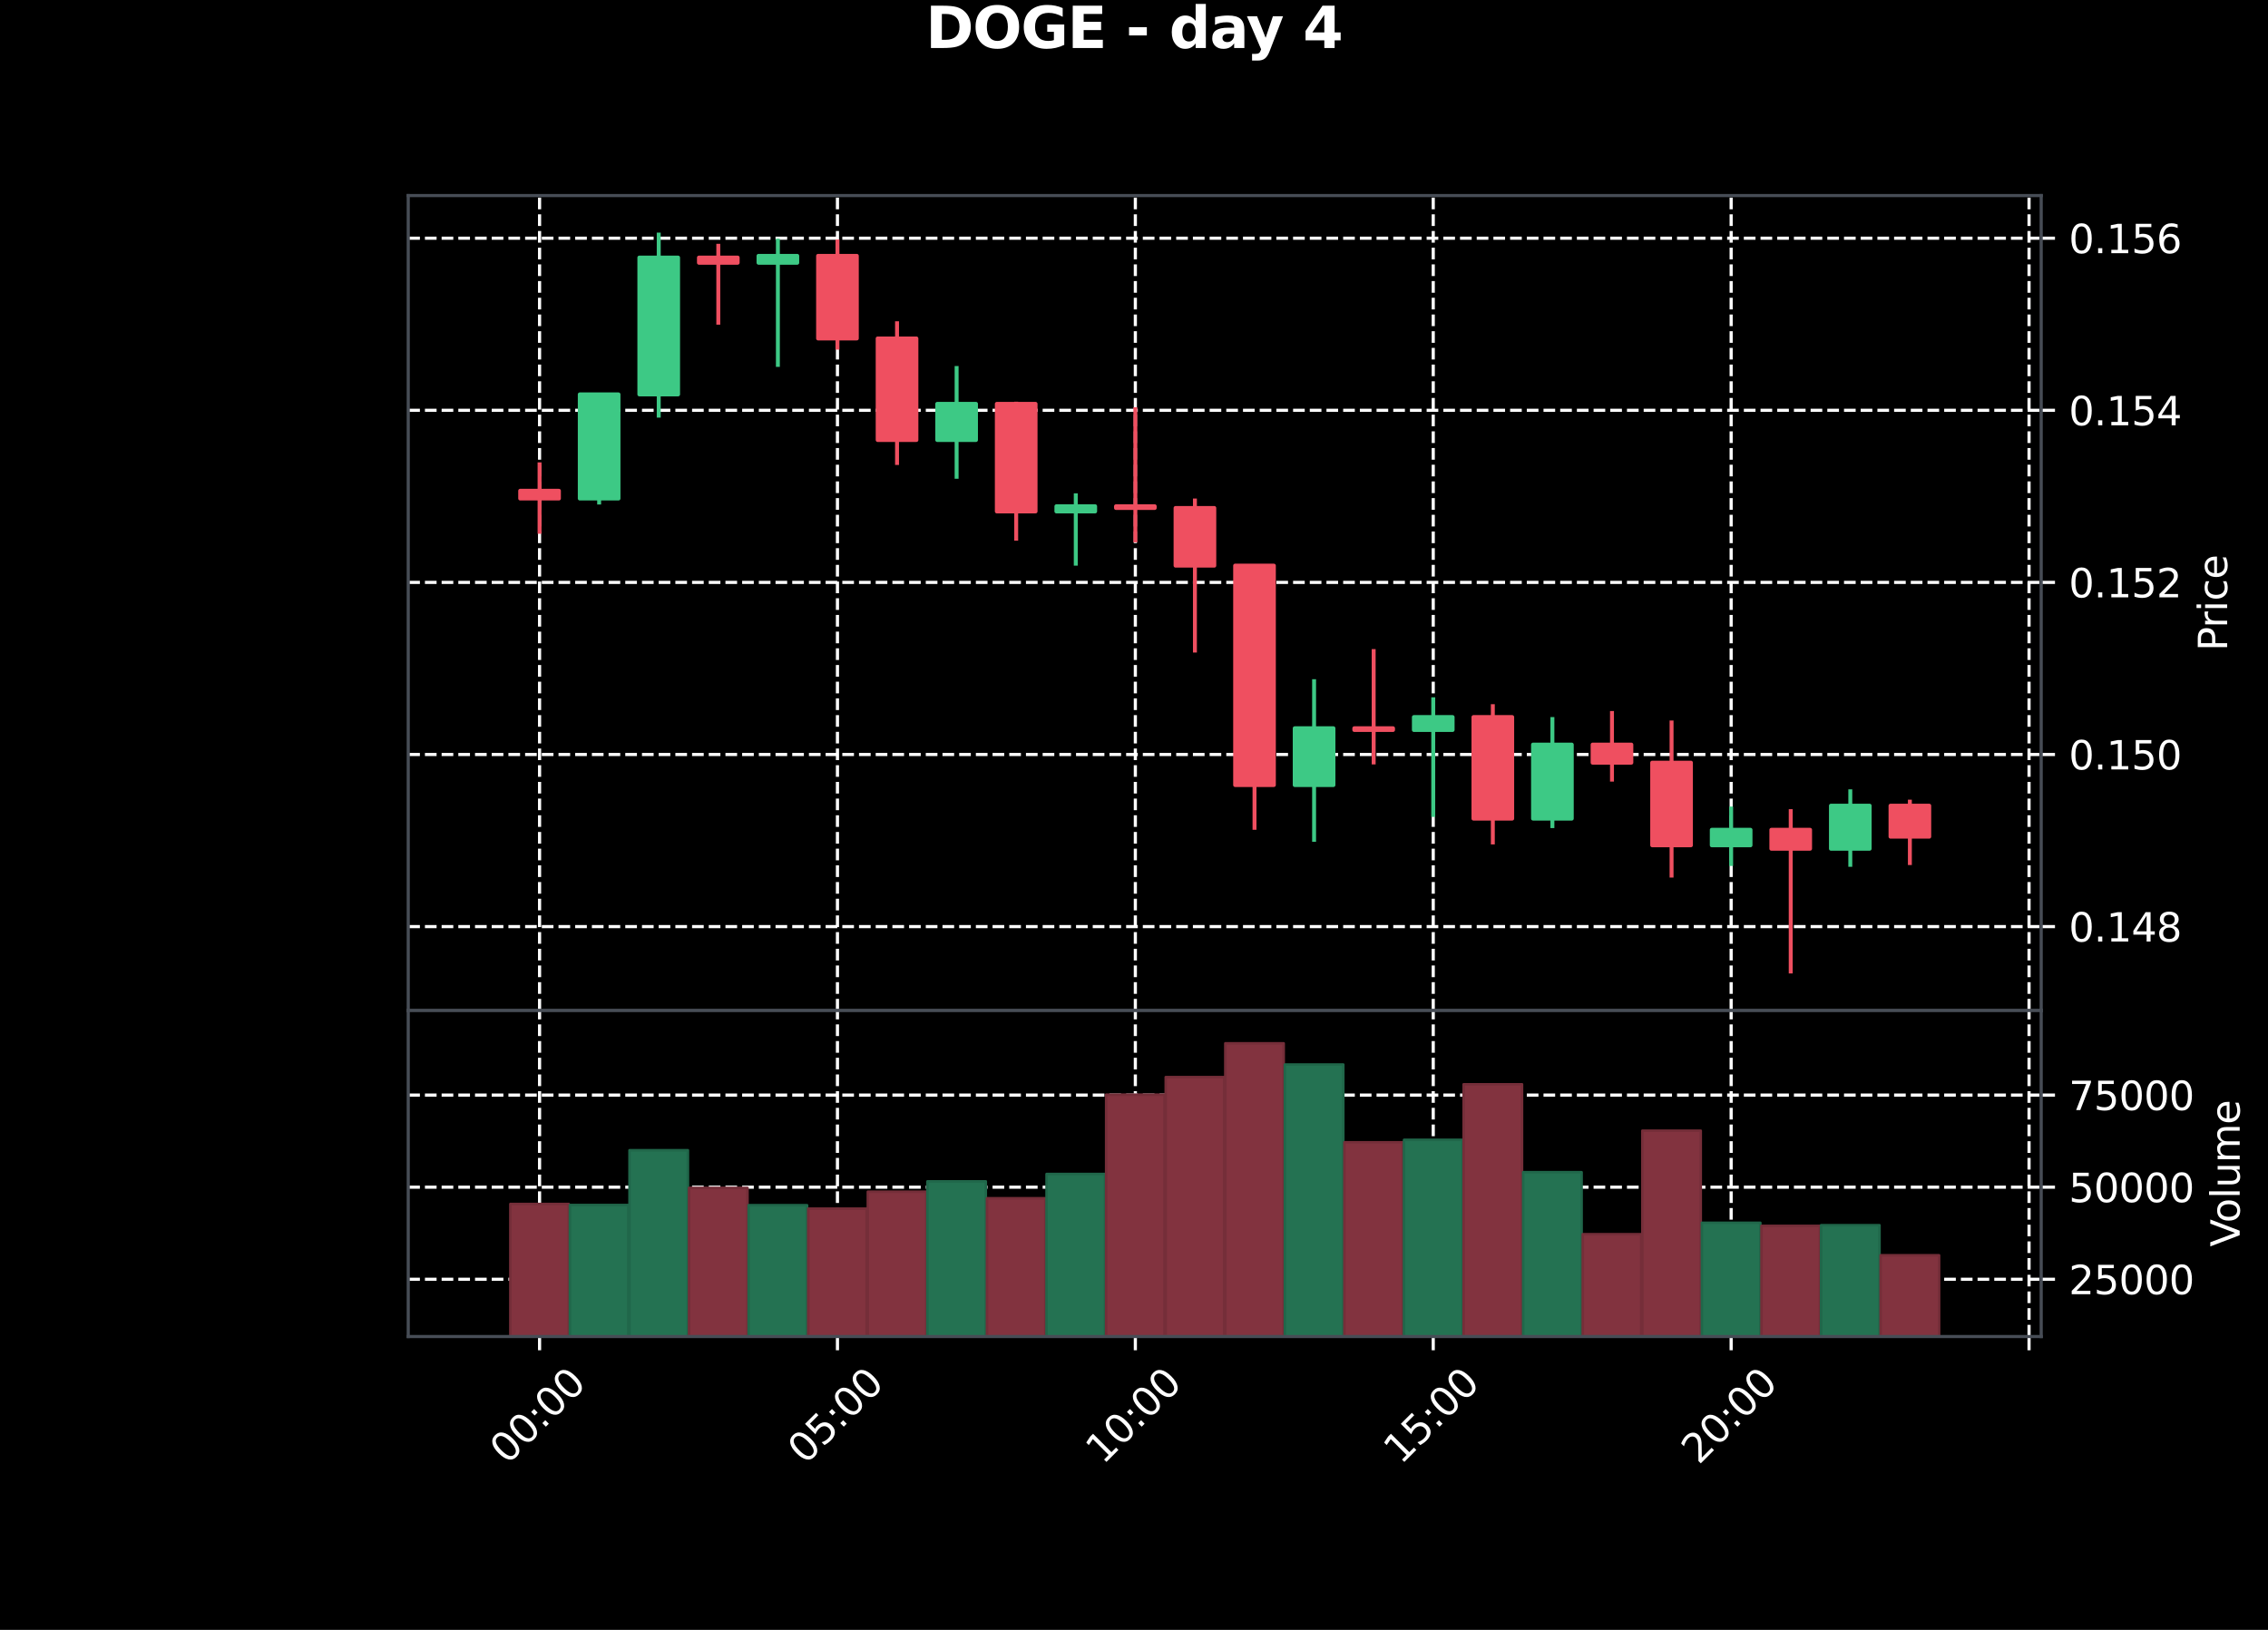 <?xml version="1.0" encoding="utf-8" standalone="no"?>
<!DOCTYPE svg PUBLIC "-//W3C//DTD SVG 1.1//EN"
  "http://www.w3.org/Graphics/SVG/1.1/DTD/svg11.dtd">
<svg xmlns:xlink="http://www.w3.org/1999/xlink" width="576pt" height="414pt" viewBox="0 0 576 414" xmlns="http://www.w3.org/2000/svg" version="1.1">
 <defs>
  <style type="text/css">*{stroke-linejoin: round; stroke-linecap: butt}</style>
 </defs>
 <g id="figure_1">
  <g id="patch_1">
   <path d="M 0 414 
L 576 414 
L 576 0 
L 0 0 
z
"/>
  </g>
  <g id="axes_1">
   <g id="patch_2">
    <path d="M 103.68 256.68 
L 518.4 256.68 
L 518.4 49.68 
L 103.68 49.68 
z
"/>
   </g>
   <g id="matplotlib.axis_1">
    <g id="xtick_1">
     <g id="line2d_1">
      <path d="M 137.032 256.68 
L 137.032 49.68 
" clip-path="url(#pe075fd7ae4)" style="fill: none; stroke-dasharray: 2.96,1.28; stroke-dashoffset: 0; stroke: #ffffff; stroke-width: 0.8"/>
     </g>
     <g id="line2d_2">
      <defs>
       <path id="med35ac4112" d="M 0 0 
L 0 3.5 
" style="stroke: #ffffff; stroke-width: 0.8"/>
      </defs>
      <g>
       <use xlink:href="#med35ac4112" x="137.032" y="256.68" style="fill: #ffffff; stroke: #ffffff; stroke-width: 0.8"/>
      </g>
     </g>
    </g>
    <g id="xtick_2">
     <g id="line2d_3">
      <path d="M 212.687 256.68 
L 212.687 49.68 
" clip-path="url(#pe075fd7ae4)" style="fill: none; stroke-dasharray: 2.96,1.28; stroke-dashoffset: 0; stroke: #ffffff; stroke-width: 0.8"/>
     </g>
     <g id="line2d_4">
      <g>
       <use xlink:href="#med35ac4112" x="212.687" y="256.68" style="fill: #ffffff; stroke: #ffffff; stroke-width: 0.8"/>
      </g>
     </g>
    </g>
    <g id="xtick_3">
     <g id="line2d_5">
      <path d="M 288.343 256.68 
L 288.343 49.68 
" clip-path="url(#pe075fd7ae4)" style="fill: none; stroke-dasharray: 2.96,1.28; stroke-dashoffset: 0; stroke: #ffffff; stroke-width: 0.8"/>
     </g>
     <g id="line2d_6">
      <g>
       <use xlink:href="#med35ac4112" x="288.343" y="256.68" style="fill: #ffffff; stroke: #ffffff; stroke-width: 0.8"/>
      </g>
     </g>
    </g>
    <g id="xtick_4">
     <g id="line2d_7">
      <path d="M 363.999 256.68 
L 363.999 49.68 
" clip-path="url(#pe075fd7ae4)" style="fill: none; stroke-dasharray: 2.96,1.28; stroke-dashoffset: 0; stroke: #ffffff; stroke-width: 0.8"/>
     </g>
     <g id="line2d_8">
      <g>
       <use xlink:href="#med35ac4112" x="363.999" y="256.68" style="fill: #ffffff; stroke: #ffffff; stroke-width: 0.8"/>
      </g>
     </g>
    </g>
    <g id="xtick_5">
     <g id="line2d_9">
      <path d="M 439.655 256.68 
L 439.655 49.68 
" clip-path="url(#pe075fd7ae4)" style="fill: none; stroke-dasharray: 2.96,1.28; stroke-dashoffset: 0; stroke: #ffffff; stroke-width: 0.8"/>
     </g>
     <g id="line2d_10">
      <g>
       <use xlink:href="#med35ac4112" x="439.655" y="256.68" style="fill: #ffffff; stroke: #ffffff; stroke-width: 0.8"/>
      </g>
     </g>
    </g>
    <g id="xtick_6">
     <g id="line2d_11">
      <path d="M 515.311 256.68 
L 515.311 49.68 
" clip-path="url(#pe075fd7ae4)" style="fill: none; stroke-dasharray: 2.96,1.28; stroke-dashoffset: 0; stroke: #ffffff; stroke-width: 0.8"/>
     </g>
     <g id="line2d_12">
      <g>
       <use xlink:href="#med35ac4112" x="515.311" y="256.68" style="fill: #ffffff; stroke: #ffffff; stroke-width: 0.8"/>
      </g>
     </g>
    </g>
   </g>
   <g id="matplotlib.axis_2">
    <g id="ytick_1">
     <g id="line2d_13">
      <path d="M 103.68 235.359 
L 518.4 235.359 
" clip-path="url(#pe075fd7ae4)" style="fill: none; stroke-dasharray: 2.96,1.28; stroke-dashoffset: 0; stroke: #ffffff; stroke-width: 0.8"/>
     </g>
     <g id="line2d_14">
      <defs>
       <path id="m8e089ed930" d="M 0 0 
L 3.5 0 
" style="stroke: #ffffff; stroke-width: 0.8"/>
      </defs>
      <g>
       <use xlink:href="#m8e089ed930" x="518.4" y="235.359" style="fill: #ffffff; stroke: #ffffff; stroke-width: 0.8"/>
      </g>
     </g>
     <g id="text_1">
      <!-- 0.148 -->
      <g style="fill: #ffffff" transform="translate(525.4 239.159) scale(0.1 -0.1)">
       <defs>
        <path id="DejaVuSans-30" d="M 2034 4250 
Q 1547 4250 1301 3770 
Q 1056 3291 1056 2328 
Q 1056 1369 1301 889 
Q 1547 409 2034 409 
Q 2525 409 2770 889 
Q 3016 1369 3016 2328 
Q 3016 3291 2770 3770 
Q 2525 4250 2034 4250 
z
M 2034 4750 
Q 2819 4750 3233 4129 
Q 3647 3509 3647 2328 
Q 3647 1150 3233 529 
Q 2819 -91 2034 -91 
Q 1250 -91 836 529 
Q 422 1150 422 2328 
Q 422 3509 836 4129 
Q 1250 4750 2034 4750 
z
" transform="scale(0.016)"/>
        <path id="DejaVuSans-2e" d="M 684 794 
L 1344 794 
L 1344 0 
L 684 0 
L 684 794 
z
" transform="scale(0.016)"/>
        <path id="DejaVuSans-31" d="M 794 531 
L 1825 531 
L 1825 4091 
L 703 3866 
L 703 4441 
L 1819 4666 
L 2450 4666 
L 2450 531 
L 3481 531 
L 3481 0 
L 794 0 
L 794 531 
z
" transform="scale(0.016)"/>
        <path id="DejaVuSans-34" d="M 2419 4116 
L 825 1625 
L 2419 1625 
L 2419 4116 
z
M 2253 4666 
L 3047 4666 
L 3047 1625 
L 3713 1625 
L 3713 1100 
L 3047 1100 
L 3047 0 
L 2419 0 
L 2419 1100 
L 313 1100 
L 313 1709 
L 2253 4666 
z
" transform="scale(0.016)"/>
        <path id="DejaVuSans-38" d="M 2034 2216 
Q 1584 2216 1326 1975 
Q 1069 1734 1069 1313 
Q 1069 891 1326 650 
Q 1584 409 2034 409 
Q 2484 409 2743 651 
Q 3003 894 3003 1313 
Q 3003 1734 2745 1975 
Q 2488 2216 2034 2216 
z
M 1403 2484 
Q 997 2584 770 2862 
Q 544 3141 544 3541 
Q 544 4100 942 4425 
Q 1341 4750 2034 4750 
Q 2731 4750 3128 4425 
Q 3525 4100 3525 3541 
Q 3525 3141 3298 2862 
Q 3072 2584 2669 2484 
Q 3125 2378 3379 2068 
Q 3634 1759 3634 1313 
Q 3634 634 3220 271 
Q 2806 -91 2034 -91 
Q 1263 -91 848 271 
Q 434 634 434 1313 
Q 434 1759 690 2068 
Q 947 2378 1403 2484 
z
M 1172 3481 
Q 1172 3119 1398 2916 
Q 1625 2713 2034 2713 
Q 2441 2713 2670 2916 
Q 2900 3119 2900 3481 
Q 2900 3844 2670 4047 
Q 2441 4250 2034 4250 
Q 1625 4250 1398 4047 
Q 1172 3844 1172 3481 
z
" transform="scale(0.016)"/>
       </defs>
       <use xlink:href="#DejaVuSans-30"/>
       <use xlink:href="#DejaVuSans-2e" x="63.623"/>
       <use xlink:href="#DejaVuSans-31" x="95.41"/>
       <use xlink:href="#DejaVuSans-34" x="159.033"/>
       <use xlink:href="#DejaVuSans-38" x="222.656"/>
      </g>
     </g>
    </g>
    <g id="ytick_2">
     <g id="line2d_15">
      <path d="M 103.68 191.647 
L 518.4 191.647 
" clip-path="url(#pe075fd7ae4)" style="fill: none; stroke-dasharray: 2.96,1.28; stroke-dashoffset: 0; stroke: #ffffff; stroke-width: 0.8"/>
     </g>
     <g id="line2d_16">
      <g>
       <use xlink:href="#m8e089ed930" x="518.4" y="191.647" style="fill: #ffffff; stroke: #ffffff; stroke-width: 0.8"/>
      </g>
     </g>
     <g id="text_2">
      <!-- 0.150 -->
      <g style="fill: #ffffff" transform="translate(525.4 195.446) scale(0.1 -0.1)">
       <defs>
        <path id="DejaVuSans-35" d="M 691 4666 
L 3169 4666 
L 3169 4134 
L 1269 4134 
L 1269 2991 
Q 1406 3038 1543 3061 
Q 1681 3084 1819 3084 
Q 2600 3084 3056 2656 
Q 3513 2228 3513 1497 
Q 3513 744 3044 326 
Q 2575 -91 1722 -91 
Q 1428 -91 1123 -41 
Q 819 9 494 109 
L 494 744 
Q 775 591 1075 516 
Q 1375 441 1709 441 
Q 2250 441 2565 725 
Q 2881 1009 2881 1497 
Q 2881 1984 2565 2268 
Q 2250 2553 1709 2553 
Q 1456 2553 1204 2497 
Q 953 2441 691 2322 
L 691 4666 
z
" transform="scale(0.016)"/>
       </defs>
       <use xlink:href="#DejaVuSans-30"/>
       <use xlink:href="#DejaVuSans-2e" x="63.623"/>
       <use xlink:href="#DejaVuSans-31" x="95.41"/>
       <use xlink:href="#DejaVuSans-35" x="159.033"/>
       <use xlink:href="#DejaVuSans-30" x="222.656"/>
      </g>
     </g>
    </g>
    <g id="ytick_3">
     <g id="line2d_17">
      <path d="M 103.68 147.935 
L 518.4 147.935 
" clip-path="url(#pe075fd7ae4)" style="fill: none; stroke-dasharray: 2.96,1.28; stroke-dashoffset: 0; stroke: #ffffff; stroke-width: 0.8"/>
     </g>
     <g id="line2d_18">
      <g>
       <use xlink:href="#m8e089ed930" x="518.4" y="147.935" style="fill: #ffffff; stroke: #ffffff; stroke-width: 0.8"/>
      </g>
     </g>
     <g id="text_3">
      <!-- 0.152 -->
      <g style="fill: #ffffff" transform="translate(525.4 151.734) scale(0.1 -0.1)">
       <defs>
        <path id="DejaVuSans-32" d="M 1228 531 
L 3431 531 
L 3431 0 
L 469 0 
L 469 531 
Q 828 903 1448 1529 
Q 2069 2156 2228 2338 
Q 2531 2678 2651 2914 
Q 2772 3150 2772 3378 
Q 2772 3750 2511 3984 
Q 2250 4219 1831 4219 
Q 1534 4219 1204 4116 
Q 875 4013 500 3803 
L 500 4441 
Q 881 4594 1212 4672 
Q 1544 4750 1819 4750 
Q 2544 4750 2975 4387 
Q 3406 4025 3406 3419 
Q 3406 3131 3298 2873 
Q 3191 2616 2906 2266 
Q 2828 2175 2409 1742 
Q 1991 1309 1228 531 
z
" transform="scale(0.016)"/>
       </defs>
       <use xlink:href="#DejaVuSans-30"/>
       <use xlink:href="#DejaVuSans-2e" x="63.623"/>
       <use xlink:href="#DejaVuSans-31" x="95.41"/>
       <use xlink:href="#DejaVuSans-35" x="159.033"/>
       <use xlink:href="#DejaVuSans-32" x="222.656"/>
      </g>
     </g>
    </g>
    <g id="ytick_4">
     <g id="line2d_19">
      <path d="M 103.68 104.222 
L 518.4 104.222 
" clip-path="url(#pe075fd7ae4)" style="fill: none; stroke-dasharray: 2.96,1.28; stroke-dashoffset: 0; stroke: #ffffff; stroke-width: 0.8"/>
     </g>
     <g id="line2d_20">
      <g>
       <use xlink:href="#m8e089ed930" x="518.4" y="104.222" style="fill: #ffffff; stroke: #ffffff; stroke-width: 0.8"/>
      </g>
     </g>
     <g id="text_4">
      <!-- 0.154 -->
      <g style="fill: #ffffff" transform="translate(525.4 108.021) scale(0.1 -0.1)">
       <use xlink:href="#DejaVuSans-30"/>
       <use xlink:href="#DejaVuSans-2e" x="63.623"/>
       <use xlink:href="#DejaVuSans-31" x="95.41"/>
       <use xlink:href="#DejaVuSans-35" x="159.033"/>
       <use xlink:href="#DejaVuSans-34" x="222.656"/>
      </g>
     </g>
    </g>
    <g id="ytick_5">
     <g id="line2d_21">
      <path d="M 103.68 60.51 
L 518.4 60.51 
" clip-path="url(#pe075fd7ae4)" style="fill: none; stroke-dasharray: 2.96,1.28; stroke-dashoffset: 0; stroke: #ffffff; stroke-width: 0.8"/>
     </g>
     <g id="line2d_22">
      <g>
       <use xlink:href="#m8e089ed930" x="518.4" y="60.51" style="fill: #ffffff; stroke: #ffffff; stroke-width: 0.8"/>
      </g>
     </g>
     <g id="text_5">
      <!-- 0.156 -->
      <g style="fill: #ffffff" transform="translate(525.4 64.309) scale(0.1 -0.1)">
       <defs>
        <path id="DejaVuSans-36" d="M 2113 2584 
Q 1688 2584 1439 2293 
Q 1191 2003 1191 1497 
Q 1191 994 1439 701 
Q 1688 409 2113 409 
Q 2538 409 2786 701 
Q 3034 994 3034 1497 
Q 3034 2003 2786 2293 
Q 2538 2584 2113 2584 
z
M 3366 4563 
L 3366 3988 
Q 3128 4100 2886 4159 
Q 2644 4219 2406 4219 
Q 1781 4219 1451 3797 
Q 1122 3375 1075 2522 
Q 1259 2794 1537 2939 
Q 1816 3084 2150 3084 
Q 2853 3084 3261 2657 
Q 3669 2231 3669 1497 
Q 3669 778 3244 343 
Q 2819 -91 2113 -91 
Q 1303 -91 875 529 
Q 447 1150 447 2328 
Q 447 3434 972 4092 
Q 1497 4750 2381 4750 
Q 2619 4750 2861 4703 
Q 3103 4656 3366 4563 
z
" transform="scale(0.016)"/>
       </defs>
       <use xlink:href="#DejaVuSans-30"/>
       <use xlink:href="#DejaVuSans-2e" x="63.623"/>
       <use xlink:href="#DejaVuSans-31" x="95.41"/>
       <use xlink:href="#DejaVuSans-35" x="159.033"/>
       <use xlink:href="#DejaVuSans-36" x="222.656"/>
      </g>
     </g>
    </g>
    <g id="text_6">
     <!-- Price -->
     <g style="fill: #ffffff" transform="translate(565.627 165.378) rotate(-90) scale(0.1 -0.1)">
      <defs>
       <path id="DejaVuSans-50" d="M 1259 4147 
L 1259 2394 
L 2053 2394 
Q 2494 2394 2734 2622 
Q 2975 2850 2975 3272 
Q 2975 3691 2734 3919 
Q 2494 4147 2053 4147 
L 1259 4147 
z
M 628 4666 
L 2053 4666 
Q 2838 4666 3239 4311 
Q 3641 3956 3641 3272 
Q 3641 2581 3239 2228 
Q 2838 1875 2053 1875 
L 1259 1875 
L 1259 0 
L 628 0 
L 628 4666 
z
" transform="scale(0.016)"/>
       <path id="DejaVuSans-72" d="M 2631 2963 
Q 2534 3019 2420 3045 
Q 2306 3072 2169 3072 
Q 1681 3072 1420 2755 
Q 1159 2438 1159 1844 
L 1159 0 
L 581 0 
L 581 3500 
L 1159 3500 
L 1159 2956 
Q 1341 3275 1631 3429 
Q 1922 3584 2338 3584 
Q 2397 3584 2469 3576 
Q 2541 3569 2628 3553 
L 2631 2963 
z
" transform="scale(0.016)"/>
       <path id="DejaVuSans-69" d="M 603 3500 
L 1178 3500 
L 1178 0 
L 603 0 
L 603 3500 
z
M 603 4863 
L 1178 4863 
L 1178 4134 
L 603 4134 
L 603 4863 
z
" transform="scale(0.016)"/>
       <path id="DejaVuSans-63" d="M 3122 3366 
L 3122 2828 
Q 2878 2963 2633 3030 
Q 2388 3097 2138 3097 
Q 1578 3097 1268 2742 
Q 959 2388 959 1747 
Q 959 1106 1268 751 
Q 1578 397 2138 397 
Q 2388 397 2633 464 
Q 2878 531 3122 666 
L 3122 134 
Q 2881 22 2623 -34 
Q 2366 -91 2075 -91 
Q 1284 -91 818 406 
Q 353 903 353 1747 
Q 353 2603 823 3093 
Q 1294 3584 2113 3584 
Q 2378 3584 2631 3529 
Q 2884 3475 3122 3366 
z
" transform="scale(0.016)"/>
       <path id="DejaVuSans-65" d="M 3597 1894 
L 3597 1613 
L 953 1613 
Q 991 1019 1311 708 
Q 1631 397 2203 397 
Q 2534 397 2845 478 
Q 3156 559 3463 722 
L 3463 178 
Q 3153 47 2828 -22 
Q 2503 -91 2169 -91 
Q 1331 -91 842 396 
Q 353 884 353 1716 
Q 353 2575 817 3079 
Q 1281 3584 2069 3584 
Q 2775 3584 3186 3129 
Q 3597 2675 3597 1894 
z
M 3022 2063 
Q 3016 2534 2758 2815 
Q 2500 3097 2075 3097 
Q 1594 3097 1305 2825 
Q 1016 2553 972 2059 
L 3022 2063 
z
" transform="scale(0.016)"/>
      </defs>
      <use xlink:href="#DejaVuSans-50"/>
      <use xlink:href="#DejaVuSans-72" x="58.553"/>
      <use xlink:href="#DejaVuSans-69" x="99.666"/>
      <use xlink:href="#DejaVuSans-63" x="127.449"/>
      <use xlink:href="#DejaVuSans-65" x="182.43"/>
     </g>
    </g>
   </g>
   <g id="PolyCollection_1">
    <path d="M 132.114 124.658 
L 132.114 126.625 
L 141.949 126.625 
L 141.949 124.658 
z
" clip-path="url(#pe075fd7ae4)" style="fill: #ef4f60; stroke: #ef4f60"/>
    <path d="M 147.245 126.625 
L 147.245 100.179 
L 157.08 100.179 
L 157.08 126.625 
z
" clip-path="url(#pe075fd7ae4)" style="fill: #3dc985; stroke: #3dc985"/>
    <path d="M 162.376 100.179 
L 162.376 65.427 
L 172.212 65.427 
L 172.212 100.179 
z
" clip-path="url(#pe075fd7ae4)" style="fill: #3dc985; stroke: #3dc985"/>
    <path d="M 177.507 65.427 
L 177.507 66.739 
L 187.343 66.739 
L 187.343 65.427 
z
" clip-path="url(#pe075fd7ae4)" style="fill: #ef4f60; stroke: #ef4f60"/>
    <path d="M 192.639 66.739 
L 192.639 64.99 
L 202.474 64.99 
L 202.474 66.739 
z
" clip-path="url(#pe075fd7ae4)" style="fill: #3dc985; stroke: #3dc985"/>
    <path d="M 207.77 64.99 
L 207.77 85.972 
L 217.605 85.972 
L 217.605 64.99 
z
" clip-path="url(#pe075fd7ae4)" style="fill: #ef4f60; stroke: #ef4f60"/>
    <path d="M 222.901 85.972 
L 222.901 111.763 
L 232.736 111.763 
L 232.736 85.972 
z
" clip-path="url(#pe075fd7ae4)" style="fill: #ef4f60; stroke: #ef4f60"/>
    <path d="M 238.032 111.763 
L 238.032 102.583 
L 247.867 102.583 
L 247.867 111.763 
z
" clip-path="url(#pe075fd7ae4)" style="fill: #3dc985; stroke: #3dc985"/>
    <path d="M 253.163 102.583 
L 253.163 129.903 
L 262.999 129.903 
L 262.999 102.583 
z
" clip-path="url(#pe075fd7ae4)" style="fill: #ef4f60; stroke: #ef4f60"/>
    <path d="M 268.294 129.903 
L 268.294 128.592 
L 278.13 128.592 
L 278.13 129.903 
z
" clip-path="url(#pe075fd7ae4)" style="fill: #3dc985; stroke: #3dc985"/>
    <path d="M 283.426 128.592 
L 283.426 129.029 
L 293.261 129.029 
L 293.261 128.592 
z
" clip-path="url(#pe075fd7ae4)" style="fill: #ef4f60; stroke: #ef4f60"/>
    <path d="M 298.557 129.029 
L 298.557 143.673 
L 308.392 143.673 
L 308.392 129.029 
z
" clip-path="url(#pe075fd7ae4)" style="fill: #ef4f60; stroke: #ef4f60"/>
    <path d="M 313.688 143.673 
L 313.688 199.406 
L 323.523 199.406 
L 323.523 143.673 
z
" clip-path="url(#pe075fd7ae4)" style="fill: #ef4f60; stroke: #ef4f60"/>
    <path d="M 328.819 199.406 
L 328.819 184.981 
L 338.654 184.981 
L 338.654 199.406 
z
" clip-path="url(#pe075fd7ae4)" style="fill: #3dc985; stroke: #3dc985"/>
    <path d="M 343.95 184.981 
L 343.95 185.418 
L 353.786 185.418 
L 353.786 184.981 
z
" clip-path="url(#pe075fd7ae4)" style="fill: #ef4f60; stroke: #ef4f60"/>
    <path d="M 359.081 185.418 
L 359.081 182.139 
L 368.917 182.139 
L 368.917 185.418 
z
" clip-path="url(#pe075fd7ae4)" style="fill: #3dc985; stroke: #3dc985"/>
    <path d="M 374.213 182.139 
L 374.213 207.93 
L 384.048 207.93 
L 384.048 182.139 
z
" clip-path="url(#pe075fd7ae4)" style="fill: #ef4f60; stroke: #ef4f60"/>
    <path d="M 389.344 207.93 
L 389.344 189.133 
L 399.179 189.133 
L 399.179 207.93 
z
" clip-path="url(#pe075fd7ae4)" style="fill: #3dc985; stroke: #3dc985"/>
    <path d="M 404.475 189.133 
L 404.475 193.723 
L 414.31 193.723 
L 414.31 189.133 
z
" clip-path="url(#pe075fd7ae4)" style="fill: #ef4f60; stroke: #ef4f60"/>
    <path d="M 419.606 193.723 
L 419.606 214.705 
L 429.441 214.705 
L 429.441 193.723 
z
" clip-path="url(#pe075fd7ae4)" style="fill: #ef4f60; stroke: #ef4f60"/>
    <path d="M 434.737 214.705 
L 434.737 210.771 
L 444.573 210.771 
L 444.573 214.705 
z
" clip-path="url(#pe075fd7ae4)" style="fill: #3dc985; stroke: #3dc985"/>
    <path d="M 449.868 210.771 
L 449.868 215.579 
L 459.704 215.579 
L 459.704 210.771 
z
" clip-path="url(#pe075fd7ae4)" style="fill: #ef4f60; stroke: #ef4f60"/>
    <path d="M 465 215.579 
L 465 204.651 
L 474.835 204.651 
L 474.835 215.579 
z
" clip-path="url(#pe075fd7ae4)" style="fill: #3dc985; stroke: #3dc985"/>
    <path d="M 480.131 204.651 
L 480.131 212.52 
L 489.966 212.52 
L 489.966 204.651 
z
" clip-path="url(#pe075fd7ae4)" style="fill: #ef4f60; stroke: #ef4f60"/>
   </g>
   <g id="LineCollection_1">
    <path d="M 137.032 135.586 
L 137.032 126.625 
" clip-path="url(#pe075fd7ae4)" style="fill: none; stroke: #ef4f60"/>
    <path d="M 152.163 128.155 
L 152.163 126.625 
" clip-path="url(#pe075fd7ae4)" style="fill: none; stroke: #3dc985"/>
    <path d="M 167.294 106.08 
L 167.294 100.179 
" clip-path="url(#pe075fd7ae4)" style="fill: none; stroke: #3dc985"/>
    <path d="M 182.425 82.475 
L 182.425 66.739 
" clip-path="url(#pe075fd7ae4)" style="fill: none; stroke: #ef4f60"/>
    <path d="M 197.556 93.185 
L 197.556 66.739 
" clip-path="url(#pe075fd7ae4)" style="fill: none; stroke: #3dc985"/>
    <path d="M 212.687 88.814 
L 212.687 85.972 
" clip-path="url(#pe075fd7ae4)" style="fill: none; stroke: #ef4f60"/>
    <path d="M 227.819 118.101 
L 227.819 111.763 
" clip-path="url(#pe075fd7ae4)" style="fill: none; stroke: #ef4f60"/>
    <path d="M 242.95 121.598 
L 242.95 111.763 
" clip-path="url(#pe075fd7ae4)" style="fill: none; stroke: #3dc985"/>
    <path d="M 258.081 137.334 
L 258.081 129.903 
" clip-path="url(#pe075fd7ae4)" style="fill: none; stroke: #ef4f60"/>
    <path d="M 273.212 143.673 
L 273.212 129.903 
" clip-path="url(#pe075fd7ae4)" style="fill: none; stroke: #3dc985"/>
    <path d="M 288.343 137.771 
L 288.343 129.029 
" clip-path="url(#pe075fd7ae4)" style="fill: none; stroke: #ef4f60"/>
    <path d="M 303.474 165.747 
L 303.474 143.673 
" clip-path="url(#pe075fd7ae4)" style="fill: none; stroke: #ef4f60"/>
    <path d="M 318.606 210.771 
L 318.606 199.406 
" clip-path="url(#pe075fd7ae4)" style="fill: none; stroke: #ef4f60"/>
    <path d="M 333.737 213.831 
L 333.737 199.406 
" clip-path="url(#pe075fd7ae4)" style="fill: none; stroke: #3dc985"/>
    <path d="M 348.868 194.16 
L 348.868 185.418 
" clip-path="url(#pe075fd7ae4)" style="fill: none; stroke: #ef4f60"/>
    <path d="M 363.999 207.493 
L 363.999 185.418 
" clip-path="url(#pe075fd7ae4)" style="fill: none; stroke: #3dc985"/>
    <path d="M 379.13 214.487 
L 379.13 207.93 
" clip-path="url(#pe075fd7ae4)" style="fill: none; stroke: #ef4f60"/>
    <path d="M 394.261 210.334 
L 394.261 207.93 
" clip-path="url(#pe075fd7ae4)" style="fill: none; stroke: #3dc985"/>
    <path d="M 409.393 198.532 
L 409.393 193.723 
" clip-path="url(#pe075fd7ae4)" style="fill: none; stroke: #ef4f60"/>
    <path d="M 424.524 222.901 
L 424.524 214.705 
" clip-path="url(#pe075fd7ae4)" style="fill: none; stroke: #ef4f60"/>
    <path d="M 439.655 219.951 
L 439.655 214.705 
" clip-path="url(#pe075fd7ae4)" style="fill: none; stroke: #3dc985"/>
    <path d="M 454.786 247.271 
L 454.786 215.579 
" clip-path="url(#pe075fd7ae4)" style="fill: none; stroke: #ef4f60"/>
    <path d="M 469.917 220.169 
L 469.917 215.579 
" clip-path="url(#pe075fd7ae4)" style="fill: none; stroke: #3dc985"/>
    <path d="M 485.048 219.732 
L 485.048 212.52 
" clip-path="url(#pe075fd7ae4)" style="fill: none; stroke: #ef4f60"/>
    <path d="M 137.032 117.445 
L 137.032 124.658 
" clip-path="url(#pe075fd7ae4)" style="fill: none; stroke: #ef4f60"/>
    <path d="M 152.163 100.179 
L 152.163 100.179 
" clip-path="url(#pe075fd7ae4)" style="fill: none; stroke: #3dc985"/>
    <path d="M 167.294 59.089 
L 167.294 65.427 
" clip-path="url(#pe075fd7ae4)" style="fill: none; stroke: #3dc985"/>
    <path d="M 182.425 61.93 
L 182.425 65.427 
" clip-path="url(#pe075fd7ae4)" style="fill: none; stroke: #ef4f60"/>
    <path d="M 197.556 60.619 
L 197.556 64.99 
" clip-path="url(#pe075fd7ae4)" style="fill: none; stroke: #3dc985"/>
    <path d="M 212.687 60.838 
L 212.687 64.99 
" clip-path="url(#pe075fd7ae4)" style="fill: none; stroke: #ef4f60"/>
    <path d="M 227.819 81.601 
L 227.819 85.972 
" clip-path="url(#pe075fd7ae4)" style="fill: none; stroke: #ef4f60"/>
    <path d="M 242.95 92.966 
L 242.95 102.583 
" clip-path="url(#pe075fd7ae4)" style="fill: none; stroke: #3dc985"/>
    <path d="M 258.081 102.037 
L 258.081 102.583 
" clip-path="url(#pe075fd7ae4)" style="fill: none; stroke: #ef4f60"/>
    <path d="M 273.212 125.313 
L 273.212 128.592 
" clip-path="url(#pe075fd7ae4)" style="fill: none; stroke: #3dc985"/>
    <path d="M 288.343 103.457 
L 288.343 128.592 
" clip-path="url(#pe075fd7ae4)" style="fill: none; stroke: #ef4f60"/>
    <path d="M 303.474 126.625 
L 303.474 129.029 
" clip-path="url(#pe075fd7ae4)" style="fill: none; stroke: #ef4f60"/>
    <path d="M 318.606 143.454 
L 318.606 143.673 
" clip-path="url(#pe075fd7ae4)" style="fill: none; stroke: #ef4f60"/>
    <path d="M 333.737 172.523 
L 333.737 184.981 
" clip-path="url(#pe075fd7ae4)" style="fill: none; stroke: #3dc985"/>
    <path d="M 348.868 164.873 
L 348.868 184.981 
" clip-path="url(#pe075fd7ae4)" style="fill: none; stroke: #ef4f60"/>
    <path d="M 363.999 177.113 
L 363.999 182.139 
" clip-path="url(#pe075fd7ae4)" style="fill: none; stroke: #3dc985"/>
    <path d="M 379.13 178.861 
L 379.13 182.139 
" clip-path="url(#pe075fd7ae4)" style="fill: none; stroke: #ef4f60"/>
    <path d="M 394.261 182.139 
L 394.261 189.133 
" clip-path="url(#pe075fd7ae4)" style="fill: none; stroke: #3dc985"/>
    <path d="M 409.393 180.61 
L 409.393 189.133 
" clip-path="url(#pe075fd7ae4)" style="fill: none; stroke: #ef4f60"/>
    <path d="M 424.524 183.014 
L 424.524 193.723 
" clip-path="url(#pe075fd7ae4)" style="fill: none; stroke: #ef4f60"/>
    <path d="M 439.655 204.87 
L 439.655 210.771 
" clip-path="url(#pe075fd7ae4)" style="fill: none; stroke: #3dc985"/>
    <path d="M 454.786 205.526 
L 454.786 210.771 
" clip-path="url(#pe075fd7ae4)" style="fill: none; stroke: #ef4f60"/>
    <path d="M 469.917 200.499 
L 469.917 204.651 
" clip-path="url(#pe075fd7ae4)" style="fill: none; stroke: #3dc985"/>
    <path d="M 485.048 203.121 
L 485.048 204.651 
" clip-path="url(#pe075fd7ae4)" style="fill: none; stroke: #ef4f60"/>
   </g>
   <g id="patch_3">
    <path d="M 103.68 256.68 
L 103.68 49.68 
" style="fill: none; stroke: #474d56; stroke-width: 0.8; stroke-linejoin: miter; stroke-linecap: square"/>
   </g>
   <g id="patch_4">
    <path d="M 518.4 256.68 
L 518.4 49.68 
" style="fill: none; stroke: #474d56; stroke-width: 0.8; stroke-linejoin: miter; stroke-linecap: square"/>
   </g>
   <g id="patch_5">
    <path d="M 103.68 256.68 
L 518.4 256.68 
" style="fill: none; stroke: #474d56; stroke-width: 0.8; stroke-linejoin: miter; stroke-linecap: square"/>
   </g>
   <g id="patch_6">
    <path d="M 103.68 49.68 
L 518.4 49.68 
" style="fill: none; stroke: #474d56; stroke-width: 0.8; stroke-linejoin: miter; stroke-linecap: square"/>
   </g>
  </g>
  <g id="axes_2">
   <g id="patch_7">
    <path d="M 103.68 339.48 
L 518.4 339.48 
L 518.4 256.68 
L 103.68 256.68 
z
"/>
   </g>
   <g id="matplotlib.axis_3">
    <g id="xtick_7">
     <g id="line2d_23">
      <path d="M 137.032 339.48 
L 137.032 256.68 
" clip-path="url(#p7fc11e009e)" style="fill: none; stroke-dasharray: 2.96,1.28; stroke-dashoffset: 0; stroke: #ffffff; stroke-width: 0.8"/>
     </g>
     <g id="line2d_24">
      <g>
       <use xlink:href="#med35ac4112" x="137.032" y="339.48" style="fill: #ffffff; stroke: #ffffff; stroke-width: 0.8"/>
      </g>
     </g>
     <g id="text_7">
      <!-- 00:00 -->
      <g style="fill: #ffffff" transform="translate(128.794 372.231) rotate(-45) scale(0.1 -0.1)">
       <defs>
        <path id="DejaVuSans-3a" d="M 750 794 
L 1409 794 
L 1409 0 
L 750 0 
L 750 794 
z
M 750 3309 
L 1409 3309 
L 1409 2516 
L 750 2516 
L 750 3309 
z
" transform="scale(0.016)"/>
       </defs>
       <use xlink:href="#DejaVuSans-30"/>
       <use xlink:href="#DejaVuSans-30" x="63.623"/>
       <use xlink:href="#DejaVuSans-3a" x="127.246"/>
       <use xlink:href="#DejaVuSans-30" x="160.938"/>
       <use xlink:href="#DejaVuSans-30" x="224.561"/>
      </g>
     </g>
    </g>
    <g id="xtick_8">
     <g id="line2d_25">
      <path d="M 212.687 339.48 
L 212.687 256.68 
" clip-path="url(#p7fc11e009e)" style="fill: none; stroke-dasharray: 2.96,1.28; stroke-dashoffset: 0; stroke: #ffffff; stroke-width: 0.8"/>
     </g>
     <g id="line2d_26">
      <g>
       <use xlink:href="#med35ac4112" x="212.687" y="339.48" style="fill: #ffffff; stroke: #ffffff; stroke-width: 0.8"/>
      </g>
     </g>
     <g id="text_8">
      <!-- 05:00 -->
      <g style="fill: #ffffff" transform="translate(204.45 372.231) rotate(-45) scale(0.1 -0.1)">
       <use xlink:href="#DejaVuSans-30"/>
       <use xlink:href="#DejaVuSans-35" x="63.623"/>
       <use xlink:href="#DejaVuSans-3a" x="127.246"/>
       <use xlink:href="#DejaVuSans-30" x="160.938"/>
       <use xlink:href="#DejaVuSans-30" x="224.561"/>
      </g>
     </g>
    </g>
    <g id="xtick_9">
     <g id="line2d_27">
      <path d="M 288.343 339.48 
L 288.343 256.68 
" clip-path="url(#p7fc11e009e)" style="fill: none; stroke-dasharray: 2.96,1.28; stroke-dashoffset: 0; stroke: #ffffff; stroke-width: 0.8"/>
     </g>
     <g id="line2d_28">
      <g>
       <use xlink:href="#med35ac4112" x="288.343" y="339.48" style="fill: #ffffff; stroke: #ffffff; stroke-width: 0.8"/>
      </g>
     </g>
     <g id="text_9">
      <!-- 10:00 -->
      <g style="fill: #ffffff" transform="translate(280.105 372.231) rotate(-45) scale(0.1 -0.1)">
       <use xlink:href="#DejaVuSans-31"/>
       <use xlink:href="#DejaVuSans-30" x="63.623"/>
       <use xlink:href="#DejaVuSans-3a" x="127.246"/>
       <use xlink:href="#DejaVuSans-30" x="160.938"/>
       <use xlink:href="#DejaVuSans-30" x="224.561"/>
      </g>
     </g>
    </g>
    <g id="xtick_10">
     <g id="line2d_29">
      <path d="M 363.999 339.48 
L 363.999 256.68 
" clip-path="url(#p7fc11e009e)" style="fill: none; stroke-dasharray: 2.96,1.28; stroke-dashoffset: 0; stroke: #ffffff; stroke-width: 0.8"/>
     </g>
     <g id="line2d_30">
      <g>
       <use xlink:href="#med35ac4112" x="363.999" y="339.48" style="fill: #ffffff; stroke: #ffffff; stroke-width: 0.8"/>
      </g>
     </g>
     <g id="text_10">
      <!-- 15:00 -->
      <g style="fill: #ffffff" transform="translate(355.761 372.231) rotate(-45) scale(0.1 -0.1)">
       <use xlink:href="#DejaVuSans-31"/>
       <use xlink:href="#DejaVuSans-35" x="63.623"/>
       <use xlink:href="#DejaVuSans-3a" x="127.246"/>
       <use xlink:href="#DejaVuSans-30" x="160.938"/>
       <use xlink:href="#DejaVuSans-30" x="224.561"/>
      </g>
     </g>
    </g>
    <g id="xtick_11">
     <g id="line2d_31">
      <path d="M 439.655 339.48 
L 439.655 256.68 
" clip-path="url(#p7fc11e009e)" style="fill: none; stroke-dasharray: 2.96,1.28; stroke-dashoffset: 0; stroke: #ffffff; stroke-width: 0.8"/>
     </g>
     <g id="line2d_32">
      <g>
       <use xlink:href="#med35ac4112" x="439.655" y="339.48" style="fill: #ffffff; stroke: #ffffff; stroke-width: 0.8"/>
      </g>
     </g>
     <g id="text_11">
      <!-- 20:00 -->
      <g style="fill: #ffffff" transform="translate(431.417 372.231) rotate(-45) scale(0.1 -0.1)">
       <use xlink:href="#DejaVuSans-32"/>
       <use xlink:href="#DejaVuSans-30" x="63.623"/>
       <use xlink:href="#DejaVuSans-3a" x="127.246"/>
       <use xlink:href="#DejaVuSans-30" x="160.938"/>
       <use xlink:href="#DejaVuSans-30" x="224.561"/>
      </g>
     </g>
    </g>
    <g id="xtick_12">
     <g id="line2d_33">
      <path d="M 515.311 339.48 
L 515.311 256.68 
" clip-path="url(#p7fc11e009e)" style="fill: none; stroke-dasharray: 2.96,1.28; stroke-dashoffset: 0; stroke: #ffffff; stroke-width: 0.8"/>
     </g>
     <g id="line2d_34">
      <g>
       <use xlink:href="#med35ac4112" x="515.311" y="339.48" style="fill: #ffffff; stroke: #ffffff; stroke-width: 0.8"/>
      </g>
     </g>
    </g>
   </g>
   <g id="matplotlib.axis_4">
    <g id="ytick_6">
     <g id="line2d_35">
      <path d="M 103.68 324.935 
L 518.4 324.935 
" clip-path="url(#p7fc11e009e)" style="fill: none; stroke-dasharray: 2.96,1.28; stroke-dashoffset: 0; stroke: #ffffff; stroke-width: 0.8"/>
     </g>
     <g id="line2d_36">
      <g>
       <use xlink:href="#m8e089ed930" x="518.4" y="324.935" style="fill: #ffffff; stroke: #ffffff; stroke-width: 0.8"/>
      </g>
     </g>
     <g id="text_12">
      <!-- 25000 -->
      <g style="fill: #ffffff" transform="translate(525.4 328.734) scale(0.1 -0.1)">
       <use xlink:href="#DejaVuSans-32"/>
       <use xlink:href="#DejaVuSans-35" x="63.623"/>
       <use xlink:href="#DejaVuSans-30" x="127.246"/>
       <use xlink:href="#DejaVuSans-30" x="190.869"/>
       <use xlink:href="#DejaVuSans-30" x="254.492"/>
      </g>
     </g>
    </g>
    <g id="ytick_7">
     <g id="line2d_37">
      <path d="M 103.68 301.548 
L 518.4 301.548 
" clip-path="url(#p7fc11e009e)" style="fill: none; stroke-dasharray: 2.96,1.28; stroke-dashoffset: 0; stroke: #ffffff; stroke-width: 0.8"/>
     </g>
     <g id="line2d_38">
      <g>
       <use xlink:href="#m8e089ed930" x="518.4" y="301.548" style="fill: #ffffff; stroke: #ffffff; stroke-width: 0.8"/>
      </g>
     </g>
     <g id="text_13">
      <!-- 50000 -->
      <g style="fill: #ffffff" transform="translate(525.4 305.347) scale(0.1 -0.1)">
       <use xlink:href="#DejaVuSans-35"/>
       <use xlink:href="#DejaVuSans-30" x="63.623"/>
       <use xlink:href="#DejaVuSans-30" x="127.246"/>
       <use xlink:href="#DejaVuSans-30" x="190.869"/>
       <use xlink:href="#DejaVuSans-30" x="254.492"/>
      </g>
     </g>
    </g>
    <g id="ytick_8">
     <g id="line2d_39">
      <path d="M 103.68 278.162 
L 518.4 278.162 
" clip-path="url(#p7fc11e009e)" style="fill: none; stroke-dasharray: 2.96,1.28; stroke-dashoffset: 0; stroke: #ffffff; stroke-width: 0.8"/>
     </g>
     <g id="line2d_40">
      <g>
       <use xlink:href="#m8e089ed930" x="518.4" y="278.162" style="fill: #ffffff; stroke: #ffffff; stroke-width: 0.8"/>
      </g>
     </g>
     <g id="text_14">
      <!-- 75000 -->
      <g style="fill: #ffffff" transform="translate(525.4 281.961) scale(0.1 -0.1)">
       <defs>
        <path id="DejaVuSans-37" d="M 525 4666 
L 3525 4666 
L 3525 4397 
L 1831 0 
L 1172 0 
L 2766 4134 
L 525 4134 
L 525 4666 
z
" transform="scale(0.016)"/>
       </defs>
       <use xlink:href="#DejaVuSans-37"/>
       <use xlink:href="#DejaVuSans-35" x="63.623"/>
       <use xlink:href="#DejaVuSans-30" x="127.246"/>
       <use xlink:href="#DejaVuSans-30" x="190.869"/>
       <use xlink:href="#DejaVuSans-30" x="254.492"/>
      </g>
     </g>
    </g>
    <g id="text_15">
     <!-- Volume -->
     <g style="fill: #ffffff" transform="translate(568.811 316.677) rotate(-90) scale(0.1 -0.1)">
      <defs>
       <path id="DejaVuSans-56" d="M 1831 0 
L 50 4666 
L 709 4666 
L 2188 738 
L 3669 4666 
L 4325 4666 
L 2547 0 
L 1831 0 
z
" transform="scale(0.016)"/>
       <path id="DejaVuSans-6f" d="M 1959 3097 
Q 1497 3097 1228 2736 
Q 959 2375 959 1747 
Q 959 1119 1226 758 
Q 1494 397 1959 397 
Q 2419 397 2687 759 
Q 2956 1122 2956 1747 
Q 2956 2369 2687 2733 
Q 2419 3097 1959 3097 
z
M 1959 3584 
Q 2709 3584 3137 3096 
Q 3566 2609 3566 1747 
Q 3566 888 3137 398 
Q 2709 -91 1959 -91 
Q 1206 -91 779 398 
Q 353 888 353 1747 
Q 353 2609 779 3096 
Q 1206 3584 1959 3584 
z
" transform="scale(0.016)"/>
       <path id="DejaVuSans-6c" d="M 603 4863 
L 1178 4863 
L 1178 0 
L 603 0 
L 603 4863 
z
" transform="scale(0.016)"/>
       <path id="DejaVuSans-75" d="M 544 1381 
L 544 3500 
L 1119 3500 
L 1119 1403 
Q 1119 906 1312 657 
Q 1506 409 1894 409 
Q 2359 409 2629 706 
Q 2900 1003 2900 1516 
L 2900 3500 
L 3475 3500 
L 3475 0 
L 2900 0 
L 2900 538 
Q 2691 219 2414 64 
Q 2138 -91 1772 -91 
Q 1169 -91 856 284 
Q 544 659 544 1381 
z
M 1991 3584 
L 1991 3584 
z
" transform="scale(0.016)"/>
       <path id="DejaVuSans-6d" d="M 3328 2828 
Q 3544 3216 3844 3400 
Q 4144 3584 4550 3584 
Q 5097 3584 5394 3201 
Q 5691 2819 5691 2113 
L 5691 0 
L 5113 0 
L 5113 2094 
Q 5113 2597 4934 2840 
Q 4756 3084 4391 3084 
Q 3944 3084 3684 2787 
Q 3425 2491 3425 1978 
L 3425 0 
L 2847 0 
L 2847 2094 
Q 2847 2600 2669 2842 
Q 2491 3084 2119 3084 
Q 1678 3084 1418 2786 
Q 1159 2488 1159 1978 
L 1159 0 
L 581 0 
L 581 3500 
L 1159 3500 
L 1159 2956 
Q 1356 3278 1631 3431 
Q 1906 3584 2284 3584 
Q 2666 3584 2933 3390 
Q 3200 3197 3328 2828 
z
" transform="scale(0.016)"/>
      </defs>
      <use xlink:href="#DejaVuSans-56"/>
      <use xlink:href="#DejaVuSans-6f" x="60.658"/>
      <use xlink:href="#DejaVuSans-6c" x="121.84"/>
      <use xlink:href="#DejaVuSans-75" x="149.623"/>
      <use xlink:href="#DejaVuSans-6d" x="213.002"/>
      <use xlink:href="#DejaVuSans-65" x="310.414"/>
     </g>
    </g>
   </g>
   <g id="patch_8">
    <path d="M 129.617 348.321 
L 144.446 348.321 
L 144.446 305.821 
L 129.617 305.821 
z
" clip-path="url(#p7fc11e009e)" style="fill: #82333f; stroke: #752e39; stroke-width: 0.65; stroke-linejoin: miter"/>
   </g>
   <g id="patch_9">
    <path d="M 144.749 348.321 
L 159.577 348.321 
L 159.577 306.08 
L 144.749 306.08 
z
" clip-path="url(#p7fc11e009e)" style="fill: #247252; stroke: #20674a; stroke-width: 0.65; stroke-linejoin: miter"/>
   </g>
   <g id="patch_10">
    <path d="M 159.88 348.321 
L 174.708 348.321 
L 174.708 292.172 
L 159.88 292.172 
z
" clip-path="url(#p7fc11e009e)" style="fill: #247252; stroke: #20674a; stroke-width: 0.65; stroke-linejoin: miter"/>
   </g>
   <g id="patch_11">
    <path d="M 175.011 348.321 
L 189.839 348.321 
L 189.839 301.734 
L 175.011 301.734 
z
" clip-path="url(#p7fc11e009e)" style="fill: #82333f; stroke: #752e39; stroke-width: 0.65; stroke-linejoin: miter"/>
   </g>
   <g id="patch_12">
    <path d="M 190.142 348.321 
L 204.971 348.321 
L 204.971 306.132 
L 190.142 306.132 
z
" clip-path="url(#p7fc11e009e)" style="fill: #247252; stroke: #20674a; stroke-width: 0.65; stroke-linejoin: miter"/>
   </g>
   <g id="patch_13">
    <path d="M 205.273 348.321 
L 220.102 348.321 
L 220.102 307.01 
L 205.273 307.01 
z
" clip-path="url(#p7fc11e009e)" style="fill: #82333f; stroke: #752e39; stroke-width: 0.65; stroke-linejoin: miter"/>
   </g>
   <g id="patch_14">
    <path d="M 220.404 348.321 
L 235.233 348.321 
L 235.233 302.699 
L 220.404 302.699 
z
" clip-path="url(#p7fc11e009e)" style="fill: #82333f; stroke: #752e39; stroke-width: 0.65; stroke-linejoin: miter"/>
   </g>
   <g id="patch_15">
    <path d="M 235.535 348.321 
L 250.364 348.321 
L 250.364 300.08 
L 235.535 300.08 
z
" clip-path="url(#p7fc11e009e)" style="fill: #247252; stroke: #20674a; stroke-width: 0.65; stroke-linejoin: miter"/>
   </g>
   <g id="patch_16">
    <path d="M 250.667 348.321 
L 265.495 348.321 
L 265.495 304.366 
L 250.667 304.366 
z
" clip-path="url(#p7fc11e009e)" style="fill: #82333f; stroke: #752e39; stroke-width: 0.65; stroke-linejoin: miter"/>
   </g>
   <g id="patch_17">
    <path d="M 265.798 348.321 
L 280.626 348.321 
L 280.626 298.202 
L 265.798 298.202 
z
" clip-path="url(#p7fc11e009e)" style="fill: #247252; stroke: #20674a; stroke-width: 0.65; stroke-linejoin: miter"/>
   </g>
   <g id="patch_18">
    <path d="M 280.929 348.321 
L 295.758 348.321 
L 295.758 278.053 
L 280.929 278.053 
z
" clip-path="url(#p7fc11e009e)" style="fill: #82333f; stroke: #752e39; stroke-width: 0.65; stroke-linejoin: miter"/>
   </g>
   <g id="patch_19">
    <path d="M 296.06 348.321 
L 310.889 348.321 
L 310.889 273.593 
L 296.06 273.593 
z
" clip-path="url(#p7fc11e009e)" style="fill: #82333f; stroke: #752e39; stroke-width: 0.65; stroke-linejoin: miter"/>
   </g>
   <g id="patch_20">
    <path d="M 311.191 348.321 
L 326.02 348.321 
L 326.02 265.011 
L 311.191 265.011 
z
" clip-path="url(#p7fc11e009e)" style="fill: #82333f; stroke: #752e39; stroke-width: 0.65; stroke-linejoin: miter"/>
   </g>
   <g id="patch_21">
    <path d="M 326.322 348.321 
L 341.151 348.321 
L 341.151 270.4 
L 326.322 270.4 
z
" clip-path="url(#p7fc11e009e)" style="fill: #247252; stroke: #20674a; stroke-width: 0.65; stroke-linejoin: miter"/>
   </g>
   <g id="patch_22">
    <path d="M 341.454 348.321 
L 356.282 348.321 
L 356.282 290.152 
L 341.454 290.152 
z
" clip-path="url(#p7fc11e009e)" style="fill: #82333f; stroke: #752e39; stroke-width: 0.65; stroke-linejoin: miter"/>
   </g>
   <g id="patch_23">
    <path d="M 356.585 348.321 
L 371.413 348.321 
L 371.413 289.53 
L 356.585 289.53 
z
" clip-path="url(#p7fc11e009e)" style="fill: #247252; stroke: #20674a; stroke-width: 0.65; stroke-linejoin: miter"/>
   </g>
   <g id="patch_24">
    <path d="M 371.716 348.321 
L 386.545 348.321 
L 386.545 275.416 
L 371.716 275.416 
z
" clip-path="url(#p7fc11e009e)" style="fill: #82333f; stroke: #752e39; stroke-width: 0.65; stroke-linejoin: miter"/>
   </g>
   <g id="patch_25">
    <path d="M 386.847 348.321 
L 401.676 348.321 
L 401.676 297.748 
L 386.847 297.748 
z
" clip-path="url(#p7fc11e009e)" style="fill: #247252; stroke: #20674a; stroke-width: 0.65; stroke-linejoin: miter"/>
   </g>
   <g id="patch_26">
    <path d="M 401.978 348.321 
L 416.807 348.321 
L 416.807 313.494 
L 401.978 313.494 
z
" clip-path="url(#p7fc11e009e)" style="fill: #82333f; stroke: #752e39; stroke-width: 0.65; stroke-linejoin: miter"/>
   </g>
   <g id="patch_27">
    <path d="M 417.109 348.321 
L 431.938 348.321 
L 431.938 287.202 
L 417.109 287.202 
z
" clip-path="url(#p7fc11e009e)" style="fill: #82333f; stroke: #752e39; stroke-width: 0.65; stroke-linejoin: miter"/>
   </g>
   <g id="patch_28">
    <path d="M 432.241 348.321 
L 447.069 348.321 
L 447.069 310.597 
L 432.241 310.597 
z
" clip-path="url(#p7fc11e009e)" style="fill: #247252; stroke: #20674a; stroke-width: 0.65; stroke-linejoin: miter"/>
   </g>
   <g id="patch_29">
    <path d="M 447.372 348.321 
L 462.2 348.321 
L 462.2 311.374 
L 447.372 311.374 
z
" clip-path="url(#p7fc11e009e)" style="fill: #82333f; stroke: #752e39; stroke-width: 0.65; stroke-linejoin: miter"/>
   </g>
   <g id="patch_30">
    <path d="M 462.503 348.321 
L 477.331 348.321 
L 477.331 311.212 
L 462.503 311.212 
z
" clip-path="url(#p7fc11e009e)" style="fill: #247252; stroke: #20674a; stroke-width: 0.65; stroke-linejoin: miter"/>
   </g>
   <g id="patch_31">
    <path d="M 477.634 348.321 
L 492.463 348.321 
L 492.463 318.85 
L 477.634 318.85 
z
" clip-path="url(#p7fc11e009e)" style="fill: #82333f; stroke: #752e39; stroke-width: 0.65; stroke-linejoin: miter"/>
   </g>
   <g id="patch_32">
    <path d="M 103.68 339.48 
L 103.68 256.68 
" style="fill: none; stroke: #474d56; stroke-width: 0.8; stroke-linejoin: miter; stroke-linecap: square"/>
   </g>
   <g id="patch_33">
    <path d="M 518.4 339.48 
L 518.4 256.68 
" style="fill: none; stroke: #474d56; stroke-width: 0.8; stroke-linejoin: miter; stroke-linecap: square"/>
   </g>
   <g id="patch_34">
    <path d="M 103.68 339.48 
L 518.4 339.48 
" style="fill: none; stroke: #474d56; stroke-width: 0.8; stroke-linejoin: miter; stroke-linecap: square"/>
   </g>
   <g id="patch_35">
    <path d="M 103.68 256.68 
L 518.4 256.68 
" style="fill: none; stroke: #474d56; stroke-width: 0.8; stroke-linejoin: miter; stroke-linecap: square"/>
   </g>
  </g>
  <g id="text_16">
   <!-- DOGE - day 4 -->
   <g style="fill: #ffffff" transform="translate(235.076 12.197) scale(0.144 -0.144)">
    <defs>
     <path id="DejaVuSans-Bold-44" d="M 1791 3756 
L 1791 909 
L 2222 909 
Q 2959 909 3348 1275 
Q 3738 1641 3738 2338 
Q 3738 3031 3350 3393 
Q 2963 3756 2222 3756 
L 1791 3756 
z
M 588 4666 
L 1856 4666 
Q 2919 4666 3439 4514 
Q 3959 4363 4331 4000 
Q 4659 3684 4818 3271 
Q 4978 2859 4978 2338 
Q 4978 1809 4818 1395 
Q 4659 981 4331 666 
Q 3956 303 3431 151 
Q 2906 0 1856 0 
L 588 0 
L 588 4666 
z
" transform="scale(0.016)"/>
     <path id="DejaVuSans-Bold-4f" d="M 2719 3878 
Q 2169 3878 1866 3472 
Q 1563 3066 1563 2328 
Q 1563 1594 1866 1187 
Q 2169 781 2719 781 
Q 3272 781 3575 1187 
Q 3878 1594 3878 2328 
Q 3878 3066 3575 3472 
Q 3272 3878 2719 3878 
z
M 2719 4750 
Q 3844 4750 4481 4106 
Q 5119 3463 5119 2328 
Q 5119 1197 4481 553 
Q 3844 -91 2719 -91 
Q 1597 -91 958 553 
Q 319 1197 319 2328 
Q 319 3463 958 4106 
Q 1597 4750 2719 4750 
z
" transform="scale(0.016)"/>
     <path id="DejaVuSans-Bold-47" d="M 4781 347 
Q 4331 128 3847 18 
Q 3363 -91 2847 -91 
Q 1681 -91 1000 561 
Q 319 1213 319 2328 
Q 319 3456 1012 4103 
Q 1706 4750 2913 4750 
Q 3378 4750 3804 4662 
Q 4231 4575 4609 4403 
L 4609 3438 
Q 4219 3659 3833 3768 
Q 3447 3878 3059 3878 
Q 2341 3878 1952 3476 
Q 1563 3075 1563 2328 
Q 1563 1588 1938 1184 
Q 2313 781 3003 781 
Q 3191 781 3352 804 
Q 3513 828 3641 878 
L 3641 1784 
L 2906 1784 
L 2906 2591 
L 4781 2591 
L 4781 347 
z
" transform="scale(0.016)"/>
     <path id="DejaVuSans-Bold-45" d="M 588 4666 
L 3834 4666 
L 3834 3756 
L 1791 3756 
L 1791 2888 
L 3713 2888 
L 3713 1978 
L 1791 1978 
L 1791 909 
L 3903 909 
L 3903 0 
L 588 0 
L 588 4666 
z
" transform="scale(0.016)"/>
     <path id="DejaVuSans-Bold-20" transform="scale(0.016)"/>
     <path id="DejaVuSans-Bold-2d" d="M 347 2297 
L 2309 2297 
L 2309 1388 
L 347 1388 
L 347 2297 
z
" transform="scale(0.016)"/>
     <path id="DejaVuSans-Bold-64" d="M 2919 2988 
L 2919 4863 
L 4044 4863 
L 4044 0 
L 2919 0 
L 2919 506 
Q 2688 197 2409 53 
Q 2131 -91 1766 -91 
Q 1119 -91 703 423 
Q 288 938 288 1747 
Q 288 2556 703 3070 
Q 1119 3584 1766 3584 
Q 2128 3584 2408 3439 
Q 2688 3294 2919 2988 
z
M 2181 722 
Q 2541 722 2730 984 
Q 2919 1247 2919 1747 
Q 2919 2247 2730 2509 
Q 2541 2772 2181 2772 
Q 1825 2772 1636 2509 
Q 1447 2247 1447 1747 
Q 1447 1247 1636 984 
Q 1825 722 2181 722 
z
" transform="scale(0.016)"/>
     <path id="DejaVuSans-Bold-61" d="M 2106 1575 
Q 1756 1575 1579 1456 
Q 1403 1338 1403 1106 
Q 1403 894 1545 773 
Q 1688 653 1941 653 
Q 2256 653 2472 879 
Q 2688 1106 2688 1447 
L 2688 1575 
L 2106 1575 
z
M 3816 1997 
L 3816 0 
L 2688 0 
L 2688 519 
Q 2463 200 2181 54 
Q 1900 -91 1497 -91 
Q 953 -91 614 226 
Q 275 544 275 1050 
Q 275 1666 698 1953 
Q 1122 2241 2028 2241 
L 2688 2241 
L 2688 2328 
Q 2688 2594 2478 2717 
Q 2269 2841 1825 2841 
Q 1466 2841 1156 2769 
Q 847 2697 581 2553 
L 581 3406 
Q 941 3494 1303 3539 
Q 1666 3584 2028 3584 
Q 2975 3584 3395 3211 
Q 3816 2838 3816 1997 
z
" transform="scale(0.016)"/>
     <path id="DejaVuSans-Bold-79" d="M 78 3500 
L 1197 3500 
L 2138 1125 
L 2938 3500 
L 4056 3500 
L 2584 -331 
Q 2363 -916 2067 -1148 
Q 1772 -1381 1288 -1381 
L 641 -1381 
L 641 -647 
L 991 -647 
Q 1275 -647 1404 -556 
Q 1534 -466 1606 -231 
L 1638 -134 
L 78 3500 
z
" transform="scale(0.016)"/>
     <path id="DejaVuSans-Bold-34" d="M 2356 3675 
L 1038 1722 
L 2356 1722 
L 2356 3675 
z
M 2156 4666 
L 3494 4666 
L 3494 1722 
L 4159 1722 
L 4159 850 
L 3494 850 
L 3494 0 
L 2356 0 
L 2356 850 
L 288 850 
L 288 1881 
L 2156 4666 
z
" transform="scale(0.016)"/>
    </defs>
    <use xlink:href="#DejaVuSans-Bold-44"/>
    <use xlink:href="#DejaVuSans-Bold-4f" x="83.008"/>
    <use xlink:href="#DejaVuSans-Bold-47" x="168.018"/>
    <use xlink:href="#DejaVuSans-Bold-45" x="250.098"/>
    <use xlink:href="#DejaVuSans-Bold-20" x="318.408"/>
    <use xlink:href="#DejaVuSans-Bold-2d" x="353.223"/>
    <use xlink:href="#DejaVuSans-Bold-20" x="394.727"/>
    <use xlink:href="#DejaVuSans-Bold-64" x="429.541"/>
    <use xlink:href="#DejaVuSans-Bold-61" x="501.123"/>
    <use xlink:href="#DejaVuSans-Bold-79" x="565.479"/>
    <use xlink:href="#DejaVuSans-Bold-20" x="630.664"/>
    <use xlink:href="#DejaVuSans-Bold-34" x="665.479"/>
   </g>
  </g>
 </g>
 <defs>
  <clipPath id="pe075fd7ae4">
   <rect x="103.68" y="49.68" width="414.72" height="207"/>
  </clipPath>
  <clipPath id="p7fc11e009e">
   <rect x="103.68" y="256.68" width="414.72" height="82.8"/>
  </clipPath>
 </defs>
</svg>
